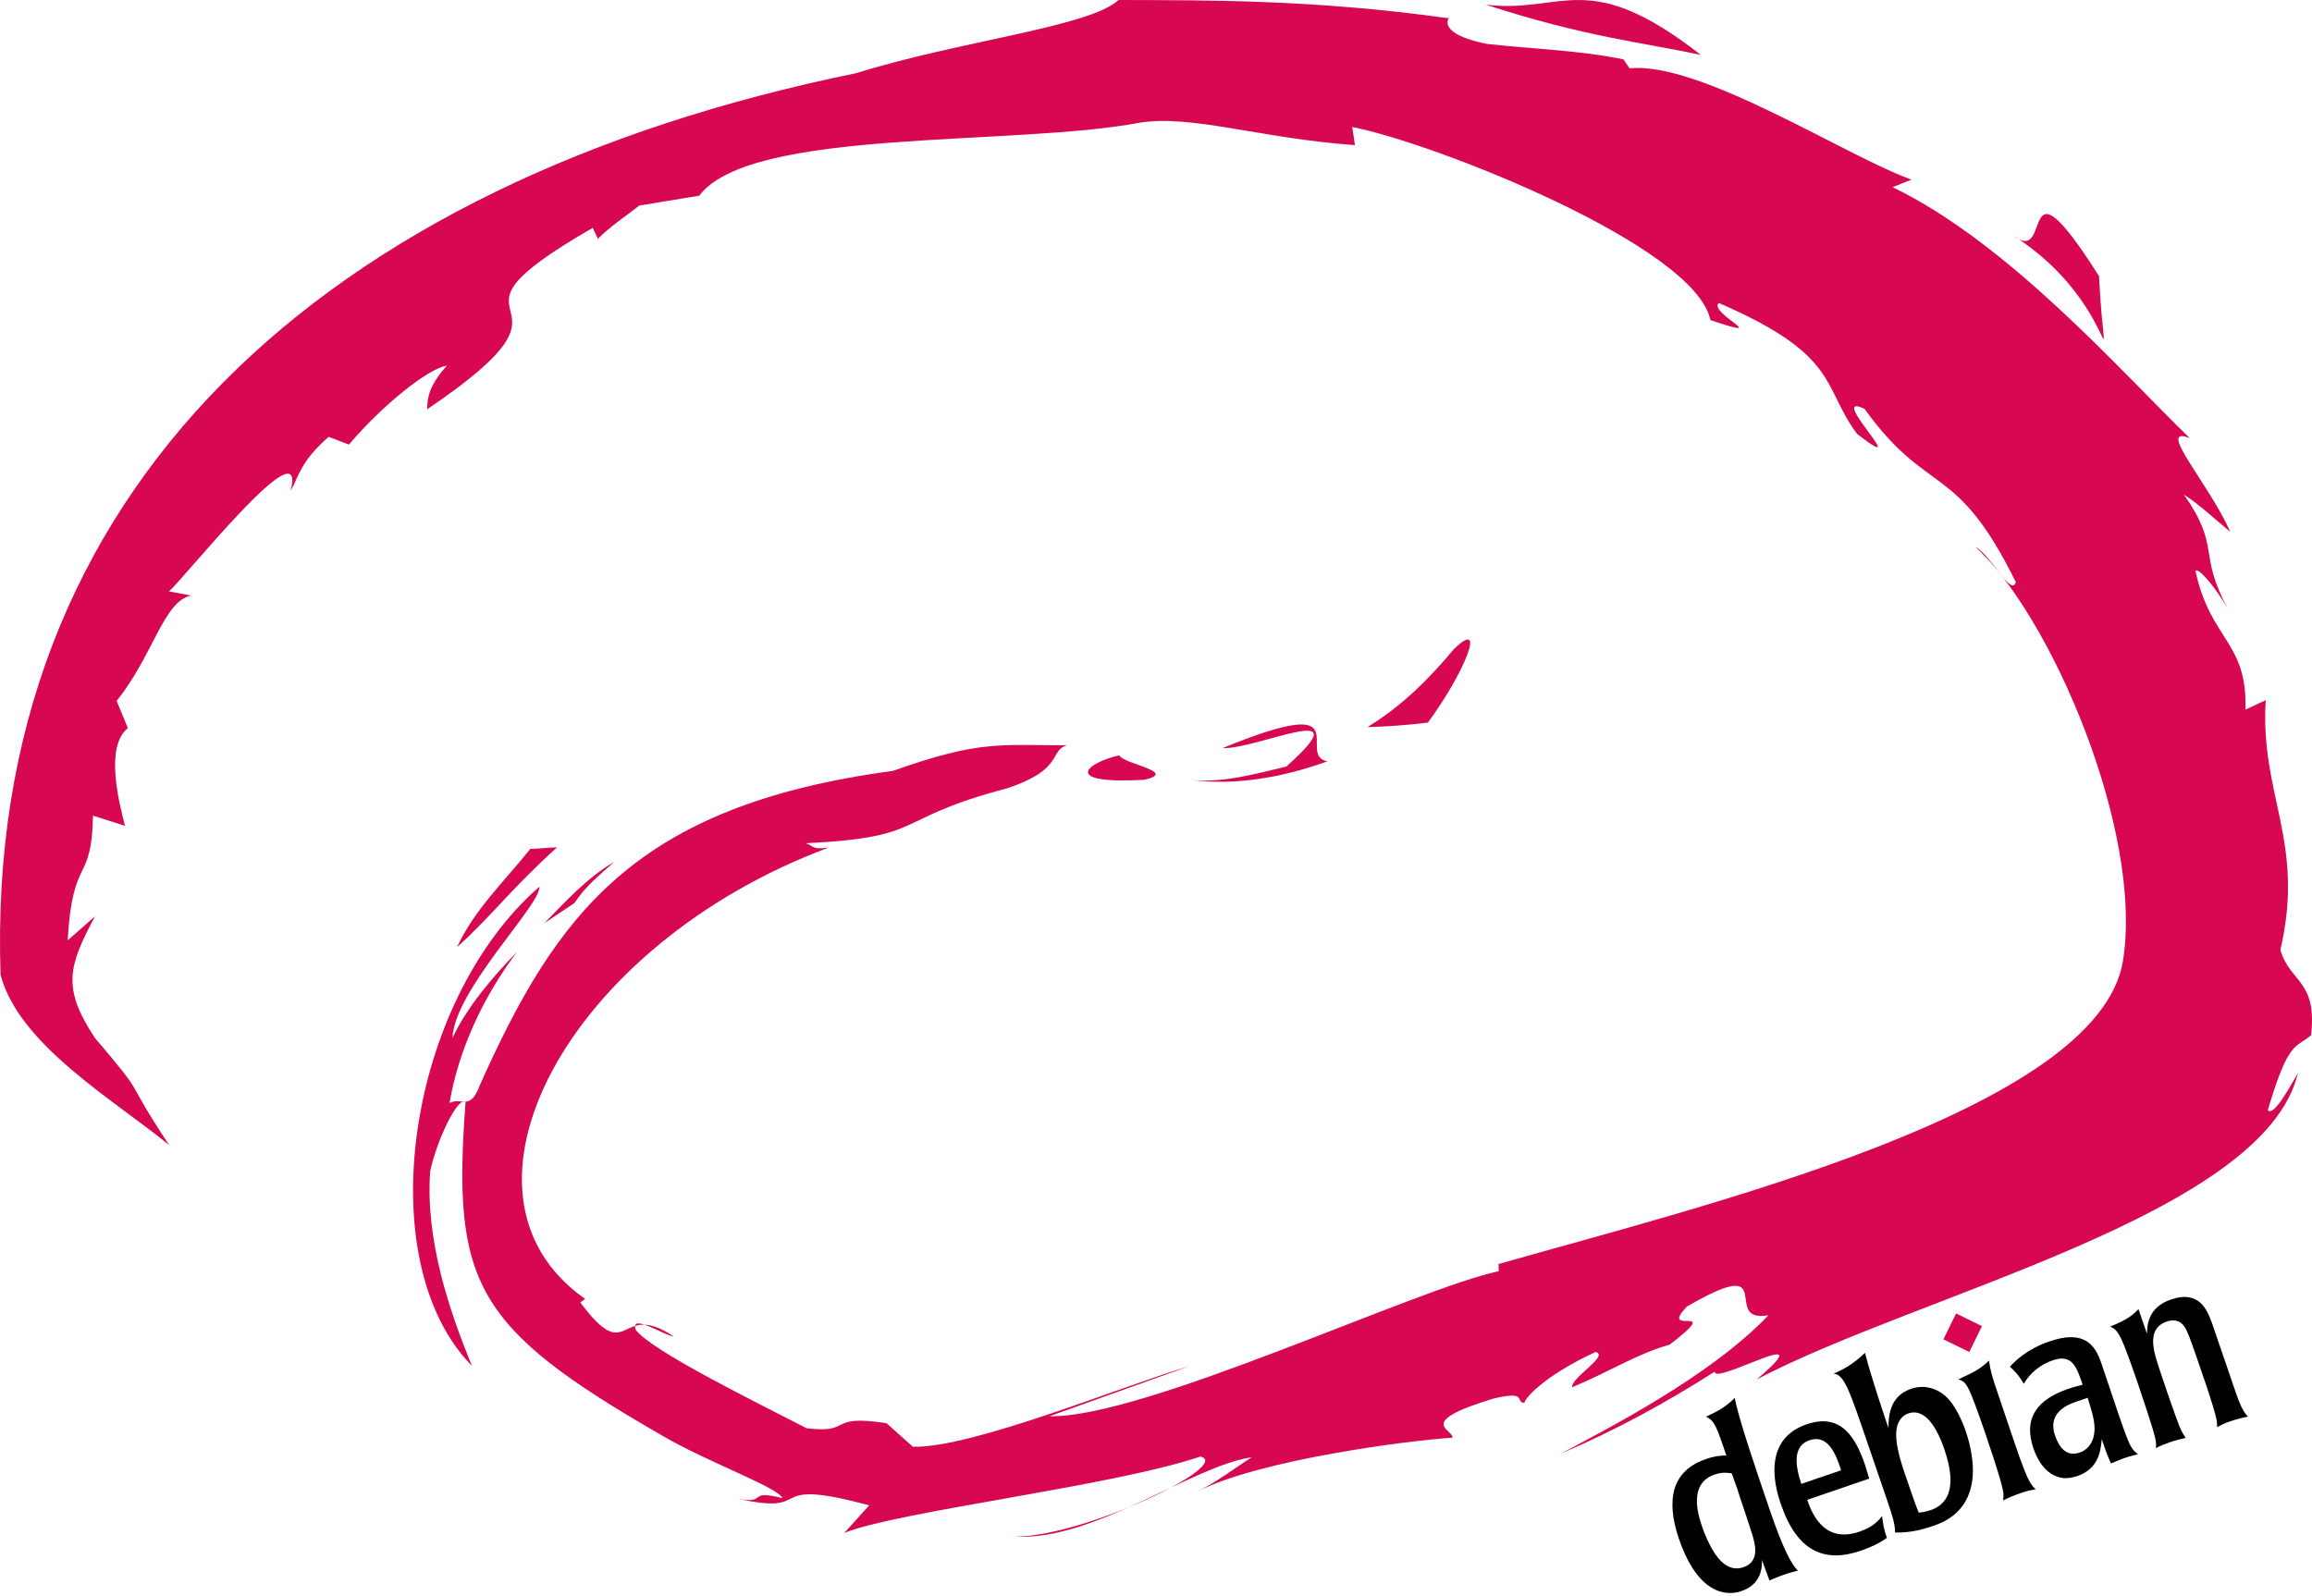 <?xml version="1.0" encoding="UTF-8" standalone="no"?>
<!-- Created with Inkscape (http://www.inkscape.org/) -->

<svg
   xmlns:i="http://ns.adobe.com/AdobeIllustrator/10.0/"
   xmlns:dc="http://purl.org/dc/elements/1.1/"
   xmlns:cc="http://creativecommons.org/ns#"
   xmlns:rdf="http://www.w3.org/1999/02/22-rdf-syntax-ns#"
   xmlns:svg="http://www.w3.org/2000/svg"
   xmlns="http://www.w3.org/2000/svg"
   xmlns:xlink="http://www.w3.org/1999/xlink"
   xmlns:sodipodi="http://sodipodi.sourceforge.net/DTD/sodipodi-0.dtd"
   xmlns:inkscape="http://www.inkscape.org/namespaces/inkscape"
   width="499.485"
   height="344.761"
   id="svg2"
   sodipodi:version="0.32"
   inkscape:version="0.47 r22583"
   sodipodi:docname="neurodebian_logo.svg"
   inkscape:output_extension="org.inkscape.output.svg.inkscape"
   version="1.0"
   inkscape:export-filename="/home/michael/hacking/debneuro.png"
   inkscape:export-xdpi="32.84"
   inkscape:export-ydpi="32.84">
  <defs
     id="defs4">
    <inkscape:perspective
       sodipodi:type="inkscape:persp3d"
       inkscape:vp_x="0 : 201.437 : 1"
       inkscape:vp_y="0 : 1000 : 0"
       inkscape:vp_z="570.47241 : 201.437 : 1"
       inkscape:persp3d-origin="285.23621 : 134.29133 : 1"
       id="perspective49" />
  </defs>
  <sodipodi:namedview
     id="base"
     pagecolor="#ffffff"
     bordercolor="#666666"
     borderopacity="1.0"
     inkscape:pageopacity="0.0"
     inkscape:pageshadow="2"
     inkscape:zoom="1.0356496"
     inkscape:cx="248.94972"
     inkscape:cy="194.45889"
     inkscape:document-units="px"
     inkscape:current-layer="layer3"
     showgrid="false"
     inkscape:window-width="805"
     inkscape:window-height="1179"
     inkscape:window-x="61"
     inkscape:window-y="19"
     units="cm"
     showguides="false"
     inkscape:guide-bbox="true"
     objecttolerance="12"
     gridtolerance="11"
     guidetolerance="10"
     inkscape:object-nodes="true"
     inkscape:snap-bbox="true"
     inkscape:bbox-paths="false"
     inkscape:bbox-nodes="false"
     inkscape:object-paths="true"
     inkscape:snap-nodes="true"
     inkscape:window-maximized="0">
    <sodipodi:guide
       orientation="1,0"
       position="-24.611,151.329"
       id="guide2475" />
    <sodipodi:guide
       orientation="0,1"
       position="275.765,383.373"
       id="guide2477" />
    <sodipodi:guide
       orientation="1,0"
       position="523.468,256.674"
       id="guide2479" />
    <sodipodi:guide
       orientation="0,1"
       position="335.555,1.852"
       id="guide2481" />
  </sodipodi:namedview>
  <g
     inkscape:groupmode="layer"
     id="layer3"
     inkscape:label="fMRI"
     style="display:none"
     sodipodi:insensitive="true"
     transform="translate(-36,-50)">
    <rect
       style="fill:#000000;fill-opacity:0.059;fill-rule:nonzero;stroke:none"
       id="rect3255"
       width="548.079"
       height="31.793"
       x="11.389"
       y="365.116"
       rx="0.705"
       ry="0.899" />
    <rect
       ry="0.899"
       rx="0.705"
       y="333.322"
       x="11.389"
       height="31.793"
       width="548.079"
       id="rect3257"
       style="fill:#000000;fill-opacity:0.216;fill-rule:nonzero;stroke:none" />
    <use
       x="0"
       y="0"
       xlink:href="#rect3255"
       id="use3261"
       transform="translate(0,-63.587)"
       width="570.472"
       height="402.874" />
    <use
       x="0"
       y="0"
       xlink:href="#rect3257"
       id="use3263"
       transform="translate(0,-63.587)"
       width="570.472"
       height="402.874" />
    <use
       x="0"
       y="0"
       xlink:href="#use3261"
       id="use3265"
       transform="translate(0,-63.587)"
       width="570.472"
       height="402.874" />
    <use
       x="0"
       y="0"
       xlink:href="#use3263"
       id="use3267"
       transform="translate(0,-63.587)"
       width="570.472"
       height="402.874" />
    <use
       x="0"
       y="0"
       xlink:href="#use3265"
       id="use3269"
       transform="translate(0,-63.587)"
       width="570.472"
       height="402.874" />
    <use
       x="0"
       y="0"
       xlink:href="#use3267"
       id="use3271"
       transform="translate(0,-63.587)"
       width="570.472"
       height="402.874" />
    <use
       x="0"
       y="0"
       xlink:href="#use3269"
       id="use3273"
       transform="translate(0,-63.587)"
       width="570.472"
       height="402.874" />
    <use
       x="0"
       y="0"
       xlink:href="#use3271"
       id="use3275"
       transform="translate(0,-63.587)"
       width="570.472"
       height="402.874" />
    <use
       x="0"
       y="0"
       xlink:href="#use3273"
       id="use3277"
       transform="translate(0,-63.587)"
       width="570.472"
       height="402.874" />
    <use
       x="0"
       y="0"
       xlink:href="#use3275"
       id="use3279"
       transform="translate(0,-63.587)"
       width="570.472"
       height="402.874" />
  </g>
  <g
     inkscape:groupmode="layer"
     id="layer2"
     inkscape:label="Brain"
     transform="translate(-131.386,-346.81)"
     sodipodi:insensitive="true"
     style="display:inline">
    <g
       id="g2725"
       transform="translate(36,50)"
       inkscape:export-xdpi="2.8800001"
       inkscape:export-ydpi="2.8800001">
      <path
         id="path2596"
         d="m 215.742,479.876 -5.793,0.365 c -5.625,7.037 -12.118,13.165 -15.815,21.205 7.964,-7.209 10.84,-11.743 21.607,-21.57"
         i:knockout="Off"
         style="fill:#d70751;display:inline" />
      <path
         id="path2598"
         d="m 219.479,491.933 c 2.292,-3.54 5.494,-6.119 8.619,-8.903 -5.892,3.435 -10.406,8.448 -15.088,13.23 l 6.469,-4.327"
         i:knockout="Off"
         style="fill:#d70751;display:inline" />
      <path
         sodipodi:nodetypes="ccccccccccccccccccccccccccccccccccccccccccccccccccccccccccccccccccccccccccccccccccccccccccccc"
         id="path2490"
         d="m 352.144,592.057 c -13.144,3.795 -46.927,17.762 -59.547,17.341 l -5.69,-5.079 c -13.061,-2.014 -7,2.31 -17.246,1.094 -10.821,-5.587 -33.582,-16.727 -36.944,-21.293 -1.213,-3.654 5.979,1.16 8.219,1.458 -12.019,-8.093 -9.475,6.986 -20.178,-7.346 l 1.053,-0.762 c -32.592,-22.797 -3.686,-76.578 52.596,-97.519 -3.844,0.534 -3.195,-0.464 -4.987,-0.937 26.724,-1.314 18.165,-5.195 43.491,-11.854 12.396,-4.1 9.107,-8.151 12.961,-9.32 -14.412,0.023 -18.696,-1.175 -37.585,5.533 -55.915,7.507 -72.738,31.092 -89.261,67.96 -2.083,5.657 -3.876,2.429 -6.522,3.788 1.957,-11.348 7.044,-22.574 14.588,-32.667 -5.485,5.735 -10.666,11.73 -13.953,18.617 0.392,-10.34 19.147,-28.779 18.78,-32.668 -28.616,24.913 -36.788,80.905 -14.591,103.509 -4.839,-11.841 -10.077,-27.108 -9.003,-42.057 1.422,-6.544 5.819,-16.034 7.65,-15.001 -2.976,39.294 1.963,48.786 42.094,71.924 10.008,5.944 25.318,11.318 26.367,13.732 -7.944,-2.013 -2.953,1.441 -9.813,0.087 17.645,3.952 4.84,-4.91 28.543,1.475 l -5.367,5.947 c 11.782,-4.711 57.961,-10.07 76.943,-16.5 7.158,1.799 -25.097,17.328 -40.085,17.303 16.981,1.007 38.138,-15.203 51.155,-17.149 -3.742,2.419 -7.582,5.349 -11.716,7.394 13.573,-6.923 45.947,-11.048 55.079,-11.623 0.256,-1.792 -8.27,-3.253 8.83,-8.438 7.591,-1.803 4.594,0.766 6.682,0.926 0.406,-1.456 5.018,-6.196 15.402,-11.001 3.128,0.765 -5.377,5.566 -5.051,7.623 8.365,-3.504 14.314,-7.383 21.054,-9.198 12.187,-9.356 -2.634,-1.546 3.717,-8.227 20.439,-11.858 7.076,3.722 17.627,1.868 -12.604,13.287 -35.413,24.834 -44.768,29.861 11.808,-5.02 22.823,-11.075 33.202,-17.695 -0.401,3.175 24.028,-11.049 9.047,1.692 35.07,-18.449 109.637,-35.58 116.907,-66.169 -2.349,4.104 -5.287,9.288 -6.503,8.012 4.554,-15.46 6.115,-13.344 9.356,-16.217 1.33,-11.971 -4.516,-11.262 -6.642,-18.418 5.459,-23.341 -4.443,-33.434 -3.161,-53.963 l -4.385,2.034 c 0.486,-14.664 -7.58,-15.016 -10.781,-29.913 0.494,-1.079 4.611,3.865 7.014,8.19 -6.662,-12.367 -1.394,-13.05 -9.514,-24.743 3.709,2.443 6.616,5.298 10.009,8.049 -4.54,-10.307 -16.303,-23.23 -8.752,-20.239 -15.268,-14.817 -38.993,-41.998 -64.195,-54.23 l 4.077,-1.621 c -13.991,-4.983 -45.66,-25.634 -60.901,-24.045 l -1.332,-1.948 c -9.667,-1.979 -19.911,-2.256 -29.508,-3.339 -12.717,-2.576 -6.97,-6.748 -8.391,-5.558 -29.037,-4.05 -52.141,-3.865 -71.178,-3.926 -6.333,5.84 -34.262,8.796 -56.711,15.82 -114.931,23.483 -188.38,90.083 -184.816,194.819 4.007,15.158 24.5,27.003 36.447,36.799 -10.475,-15.696 -4.06,-9.101 -16.097,-23.21 -7.115,-10.822 -5.706,-15.432 0.054,-26.242 l -5.906,5.2 c 1.029,-18.581 5.235,-11.984 5.463,-26.95 2.307,0.73 4.614,1.461 6.921,2.192 -1.464,-5.568 -4.283,-17.184 0.618,-21.105 l -2.425,-5.884 c 7.914,-9.814 10.118,-21.554 16.09,-22.765 l -4.775,-0.885 c 3.668,-3.31 29.913,-36.325 26.288,-21.737 1.683,-2.967 2.16,-6.464 8.21,-11.661 l 4.379,1.668 c 7.061,-8.361 17.06,-16.439 21.139,-17.052 -4.004,4.525 -4.17,7 -4.26,9.435 39.443,-26.635 -3.316,-16.7 35.792,-39.212 0.369,0.791 0.737,1.582 1.106,2.373 2.691,-2.718 5.906,-4.782 8.938,-7.188 4.319,-0.71 8.637,-1.421 12.956,-2.132 11.112,-14.776 67.902,-10.56 95.352,-15.807 11.319,-1.691 25.856,3.405 46.309,4.882 l -0.582,-3.919 c 17.357,3.369 74.071,25.592 77.382,41.728 13.969,4.67 -0.496,-1.51 1.801,-3.703 26.333,11.368 22.225,18.09 29.915,28.323 12.833,9.874 -7.044,-9.489 1.574,-5.452 13.818,19.213 19.693,11.093 32.677,37.432 -0.905,3.359 -5.385,-5.883 -8.759,-7.63 16.344,14.771 36.501,61.844 31.885,89.644 -5.56,32.285 -91.572,52.957 -134.879,65.339 l 0.057,1.544 c -17.658,3.702 -76.714,31.776 -97.04,31.336"
         style="fill:#d70751" />
      <path
         id="path2584"
         d="m 409.461,437.094 c 7.267,-7.075 2.337,5.035 -5.582,15.844 -4.622,0.571 -8.99,0.869 -13.07,0.974 7.248,-4.397 13.214,-10.295 18.652,-16.818"
         i:knockout="Off"
         style="fill:#d70751;display:inline" />
      <path
         id="path2586"
         d="m 382.169,461.307 c -9.697,3.507 -19.683,5.199 -29.178,4.072 6.835,0.555 13.418,-1.322 20.271,-2.93 16.735,-14.897 -6.31,-3.689 -13.762,-3.992 30.327,-12.445 15.57,1.575 22.67,2.851"
         i:knockout="Off"
         style="fill:#d70751;display:inline" />
      <path
         id="path2588"
         d="m 342.639,465.303 c -18.279,1.018 -12.439,-3.739 -5.463,-5.279 0.968,1.899 12.842,3.54 5.463,5.279"
         i:knockout="Off"
         style="fill:#d70751;display:inline" />
      <path
         id="path2604"
         d="m 530.204,347.623 c 23.477,14.904 20.072,37.022 18.649,8.838 -18.01,-28.366 -9.64,-1.738 -18.649,-8.838"
         i:knockout="Off"
         style="fill:#d70751;display:inline" />
      <path
         id="path2606"
         d="m 416.401,297.824 c 21.303,6.953 34.083,8.198 46.432,10.852 -24.521,-19.169 -29.754,-8.836 -46.432,-10.852"
         i:knockout="Off"
         style="fill:#d70751;display:inline" />
    </g>
  </g>
  <g
     inkscape:groupmode="layer"
     id="layer4"
     inkscape:label="Debian"
     style="display:inline"
     sodipodi:insensitive="true"
     transform="translate(-36,-50)">
    <g
       id="g3504"
       transform="matrix(1.086,-0.372,0.372,1.086,-437.398,-27.538)">
      <path
         i:knockout="Off"
         d="m 586.744,568.52 c -0.045,0.047 -0.045,7.506 -0.138,9.453 -0.092,1.574 -0.232,4.957 -3.568,4.957 -3.429,0 -4.263,-3.939 -4.541,-5.652 -0.324,-1.9 -0.324,-3.477 -0.324,-4.17 0,-2.225 0.139,-8.436 5.375,-8.436 1.576,0 2.456,0.465 3.151,0.834 l 0.045,3.014 z m -13.437,5.469 c 0,13.066 6.951,13.066 7.97,13.066 2.873,0 4.727,-1.576 5.514,-4.309 l 0.093,4.123 c 0.881,-0.047 1.761,-0.139 3.197,-0.139 0.51,0 0.926,0 1.298,0.047 0.371,0 0.741,0.045 1.158,0.092 -0.741,-1.482 -1.297,-4.818 -1.297,-12.049 0,-7.043 0,-18.951 0.602,-22.566 -1.667,0.789 -3.105,1.299 -6.256,1.576 1.251,1.344 1.251,2.039 1.251,8.154 -0.879,-0.277 -1.992,-0.602 -3.892,-0.602 -8.294,0.001 -9.638,7.23 -9.638,12.607"
         id="path3402" />
      <path
         i:knockout="Off"
         d="m 598.437,571.623 c 0.047,-3.846 0.835,-7.275 4.124,-7.275 3.615,0 3.891,3.984 3.799,7.275 l -7.923,0 z m 12.51,0.465 c 0,-5.422 -1.065,-10.752 -7.923,-10.752 -9.452,0 -9.452,10.475 -9.452,12.697 0,9.406 4.216,13.113 11.306,13.113 3.149,0 4.68,-0.461 5.514,-0.695 -0.046,-1.668 0.185,-2.734 0.465,-4.17 -0.975,0.604 -2.226,1.391 -5.006,1.391 -7.229,0 -7.322,-6.582 -7.322,-8.852 l 12.328,0 0.09,-2.732"
         id="path3404" />
      <path
         i:knockout="Off"
         d="m 626.022,574.08 c 0,4.309 -0.787,10.102 -6.162,10.102 -0.742,0 -1.668,-0.141 -2.27,-0.279 -0.093,-1.668 -0.093,-4.541 -0.093,-7.877 0,-3.986 0.416,-6.068 0.742,-7.09 0.972,-3.289 3.15,-3.334 3.566,-3.334 3.522,0 4.217,4.865 4.217,8.478 z m -13.298,5.051 c 0,3.43 0,5.375 -0.556,6.857 1.9,0.742 4.262,1.158 7.09,1.158 1.807,0 7.043,0 9.869,-5.791 1.344,-2.688 1.807,-6.303 1.807,-9.037 0,-1.668 -0.186,-5.328 -1.529,-7.646 -1.296,-2.176 -3.382,-3.289 -5.605,-3.289 -4.449,0 -5.746,3.707 -6.44,5.607 0,-2.363 0.045,-10.611 0.415,-14.828 -3.011,1.391 -4.866,1.621 -6.857,1.807 1.807,0.74 1.807,3.801 1.807,13.764 l 0,11.398"
         id="path3406" />
      <path
         i:knockout="Off"
         d="m 639.842,586.869 c -0.928,-0.139 -1.578,-0.232 -2.922,-0.232 -1.48,0 -2.502,0.094 -3.566,0.232 0.463,-0.881 0.648,-1.299 0.787,-4.309 0.186,-4.125 0.232,-15.154 -0.092,-17.471 -0.232,-1.762 -0.648,-2.039 -1.297,-2.502 3.799,-0.371 4.865,-0.648 6.625,-1.482 -0.369,2.037 -0.418,3.059 -0.418,6.162 -0.091,15.989 -0.138,17.702 0.883,19.602"
         id="path3408" />
      <path
         i:knockout="Off"
         d="m 654.68,573.754 c -0.092,2.92 -0.139,4.959 -0.928,6.58 -0.973,2.086 -2.594,2.688 -3.799,2.688 -2.783,0 -3.383,-2.316 -3.383,-4.586 0,-4.355 3.893,-4.682 5.652,-4.682 l 2.458,0 z m -12.744,5.701 c 0,2.92 0.881,5.838 3.477,7.09 1.158,0.51 2.316,0.51 2.688,0.51 4.264,0 5.699,-3.152 6.58,-5.098 -0.047,2.039 0,3.289 0.139,4.912 0.834,-0.047 1.668,-0.139 3.059,-0.139 0.787,0 1.529,0.092 2.316,0.139 -0.51,-0.787 -0.787,-1.252 -0.928,-3.059 -0.092,-1.76 -0.092,-3.521 -0.092,-5.977 l 0.047,-9.453 c 0,-3.523 -0.928,-6.998 -7.879,-6.998 -4.586,0 -7.273,1.391 -8.617,2.086 0.557,1.02 1.02,1.898 1.436,3.893 1.809,-1.576 4.172,-2.41 6.58,-2.41 3.848,0 3.848,2.549 3.848,6.162 -0.881,-0.045 -1.623,-0.137 -2.875,-0.137 -5.887,10e-4 -9.779,2.268 -9.779,8.479"
         id="path3410" />
      <path
         i:knockout="Off"
         d="m 681.37,582.282 c 0.047,1.576 0.047,3.244 0.695,4.588 -1.021,-0.092 -1.623,-0.232 -3.521,-0.232 -1.113,0 -1.715,0.094 -2.596,0.232 0.184,-0.602 0.279,-0.834 0.371,-1.623 0.139,-1.064 0.232,-4.633 0.232,-5.885 l 0,-5.004 c 0,-2.178 0,-5.33 -0.141,-6.441 -0.092,-0.787 -0.322,-2.918 -3.012,-2.918 -2.641,0 -3.521,1.945 -3.846,3.521 -0.369,1.621 -0.369,3.383 -0.369,10.24 0.045,5.932 0.045,6.486 0.508,8.109 -0.787,-0.092 -1.76,-0.184 -3.15,-0.184 -1.113,0 -1.854,0.045 -2.779,0.184 0.324,-0.742 0.51,-1.113 0.602,-3.707 0.094,-2.549 0.279,-15.061 -0.141,-18.025 -0.23,-1.809 -0.695,-2.225 -1.203,-2.688 3.754,-0.186 4.957,-0.789 6.117,-1.389 l 0,4.91 c 0.555,-1.438 1.713,-4.635 6.348,-4.635 5.793,0 5.838,4.217 5.885,6.996 l 0,13.951"
         id="path3412" />
      <path
         style="fill:#d70751"
         i:knockout="Off"
         d="m 640.233,554.547 -3.838,3.836 -3.836,-3.836 3.836,-3.836 3.838,3.836"
         id="path3414" />
    </g>
  </g>
  <g
     inkscape:groupmode="layer"
     id="layer5"
     inkscape:label="EEG"
     sodipodi:insensitive="true"
     style="display:none"
     transform="translate(-36,-50)">
    <path
       id="path3525"
       style="fill:none;stroke:#000000;stroke-width:2.657;stroke-linecap:butt;stroke-linejoin:miter;stroke-miterlimit:4;stroke-opacity:1;stroke-dasharray:none"
       d="M 144.423,78.975 C 266.03,-77.855 517.894,31.599 544.309,206.192 M 235.521,47.182 C 346.114,-52.461 514.875,31.45 544.309,206.192 M 332.174,47.182 C 422.505,-23.527 511.101,30.083 544.309,206.192 M 429.589,66.479 C 483.93,13.647 520.158,42.231 544.309,206.192"
       sodipodi:nodetypes="cccccccc" />
    <path
       style="fill:#ffffff;fill-opacity:1;fill-rule:nonzero;stroke:#000000;stroke-width:3.779;stroke-linecap:butt;stroke-linejoin:round;stroke-miterlimit:4;stroke-opacity:1;stroke-dasharray:none;stroke-dashoffset:0"
       d="m 139.955,62.707 c -5.855,2.571 -7.098,12.718 -2.975,22.983 l -9.3,4.084 c -1.624,0.713 -2.356,2.592 -1.643,4.216 l 0.881,2.006 c 0.713,1.624 2.592,2.356 4.216,1.643 l 38.618,-16.959 c 1.624,-0.713 2.356,-2.592 1.643,-4.216 l -0.881,-2.006 c -0.713,-1.624 -2.592,-2.356 -4.216,-1.643 l -7.4,3.25 C 154.13,66.084 145.81,60.136 139.955,62.707 z"
       id="path3514" />
    <path
       id="path3519"
       d="m 232.977,34.179 c -6.255,1.329 -9.533,11.012 -7.58,21.9 l -9.935,2.11 c -1.735,0.369 -2.834,2.059 -2.465,3.795 l 0.455,2.144 c 0.369,1.735 2.059,2.834 3.795,2.465 l 41.257,-8.763 c 1.735,-0.369 2.834,-2.059 2.465,-3.795 l -0.455,-2.144 c -0.369,-1.735 -2.059,-2.834 -3.795,-2.465 l -7.906,1.679 C 246.171,40.364 239.232,32.85 232.977,34.179 z"
       style="fill:#ffffff;fill-opacity:1;fill-rule:nonzero;stroke:#000000;stroke-width:3.779;stroke-linecap:butt;stroke-linejoin:round;stroke-miterlimit:4;stroke-opacity:1;stroke-dasharray:none;stroke-dashoffset:0" />
    <path
       style="fill:#ffffff;fill-opacity:1;fill-rule:nonzero;stroke:#000000;stroke-width:3.779;stroke-linecap:butt;stroke-linejoin:round;stroke-miterlimit:4;stroke-opacity:1;stroke-dasharray:none;stroke-dashoffset:0"
       d="m 333.859,26.485 c -6.372,-0.532 -12.304,7.794 -13.576,18.782 l -10.122,-0.846 c -1.768,-0.148 -3.307,1.154 -3.455,2.922 l -0.182,2.184 c -0.148,1.768 1.154,3.307 2.922,3.455 l 42.031,3.512 c 1.768,0.148 3.307,-1.154 3.455,-2.922 l 0.182,-2.184 c 0.148,-1.768 -1.154,-3.307 -2.922,-3.455 l -8.054,-0.673 c 0.569,-11.047 -3.907,-20.243 -10.279,-20.775 z"
       id="path3521" />
    <path
       id="path3523"
       d="m 436.786,52.621 c -5.743,-2.811 -14.295,2.79 -19.473,12.566 l -9.123,-4.466 c -1.593,-0.78 -3.501,-0.126 -4.28,1.467 l -0.963,1.968 c -0.78,1.593 -0.126,3.501 1.467,4.28 l 37.883,18.544 c 1.593,0.78 3.501,0.126 4.28,-1.467 l 0.963,-1.968 c 0.78,-1.593 0.126,-3.501 -1.467,-4.28 l -7.259,-3.553 c 4.544,-10.085 3.715,-20.279 -2.028,-23.09 z"
       style="fill:#ffffff;fill-opacity:1;fill-rule:nonzero;stroke:#000000;stroke-width:3.779;stroke-linecap:butt;stroke-linejoin:round;stroke-miterlimit:4;stroke-opacity:1;stroke-dasharray:none;stroke-dashoffset:0" />
    <path
       style="fill:none;stroke:#000000;stroke-width:2.657;stroke-linecap:butt;stroke-linejoin:miter;stroke-miterlimit:4;stroke-opacity:1;stroke-dasharray:none"
       d="m 544.309,206.192 c 11.26,72.343 23.16,139.638 -29.383,159.043 l -95.768,31.923"
       id="path3538"
       sodipodi:nodetypes="ccc" />
  </g>
</svg>
